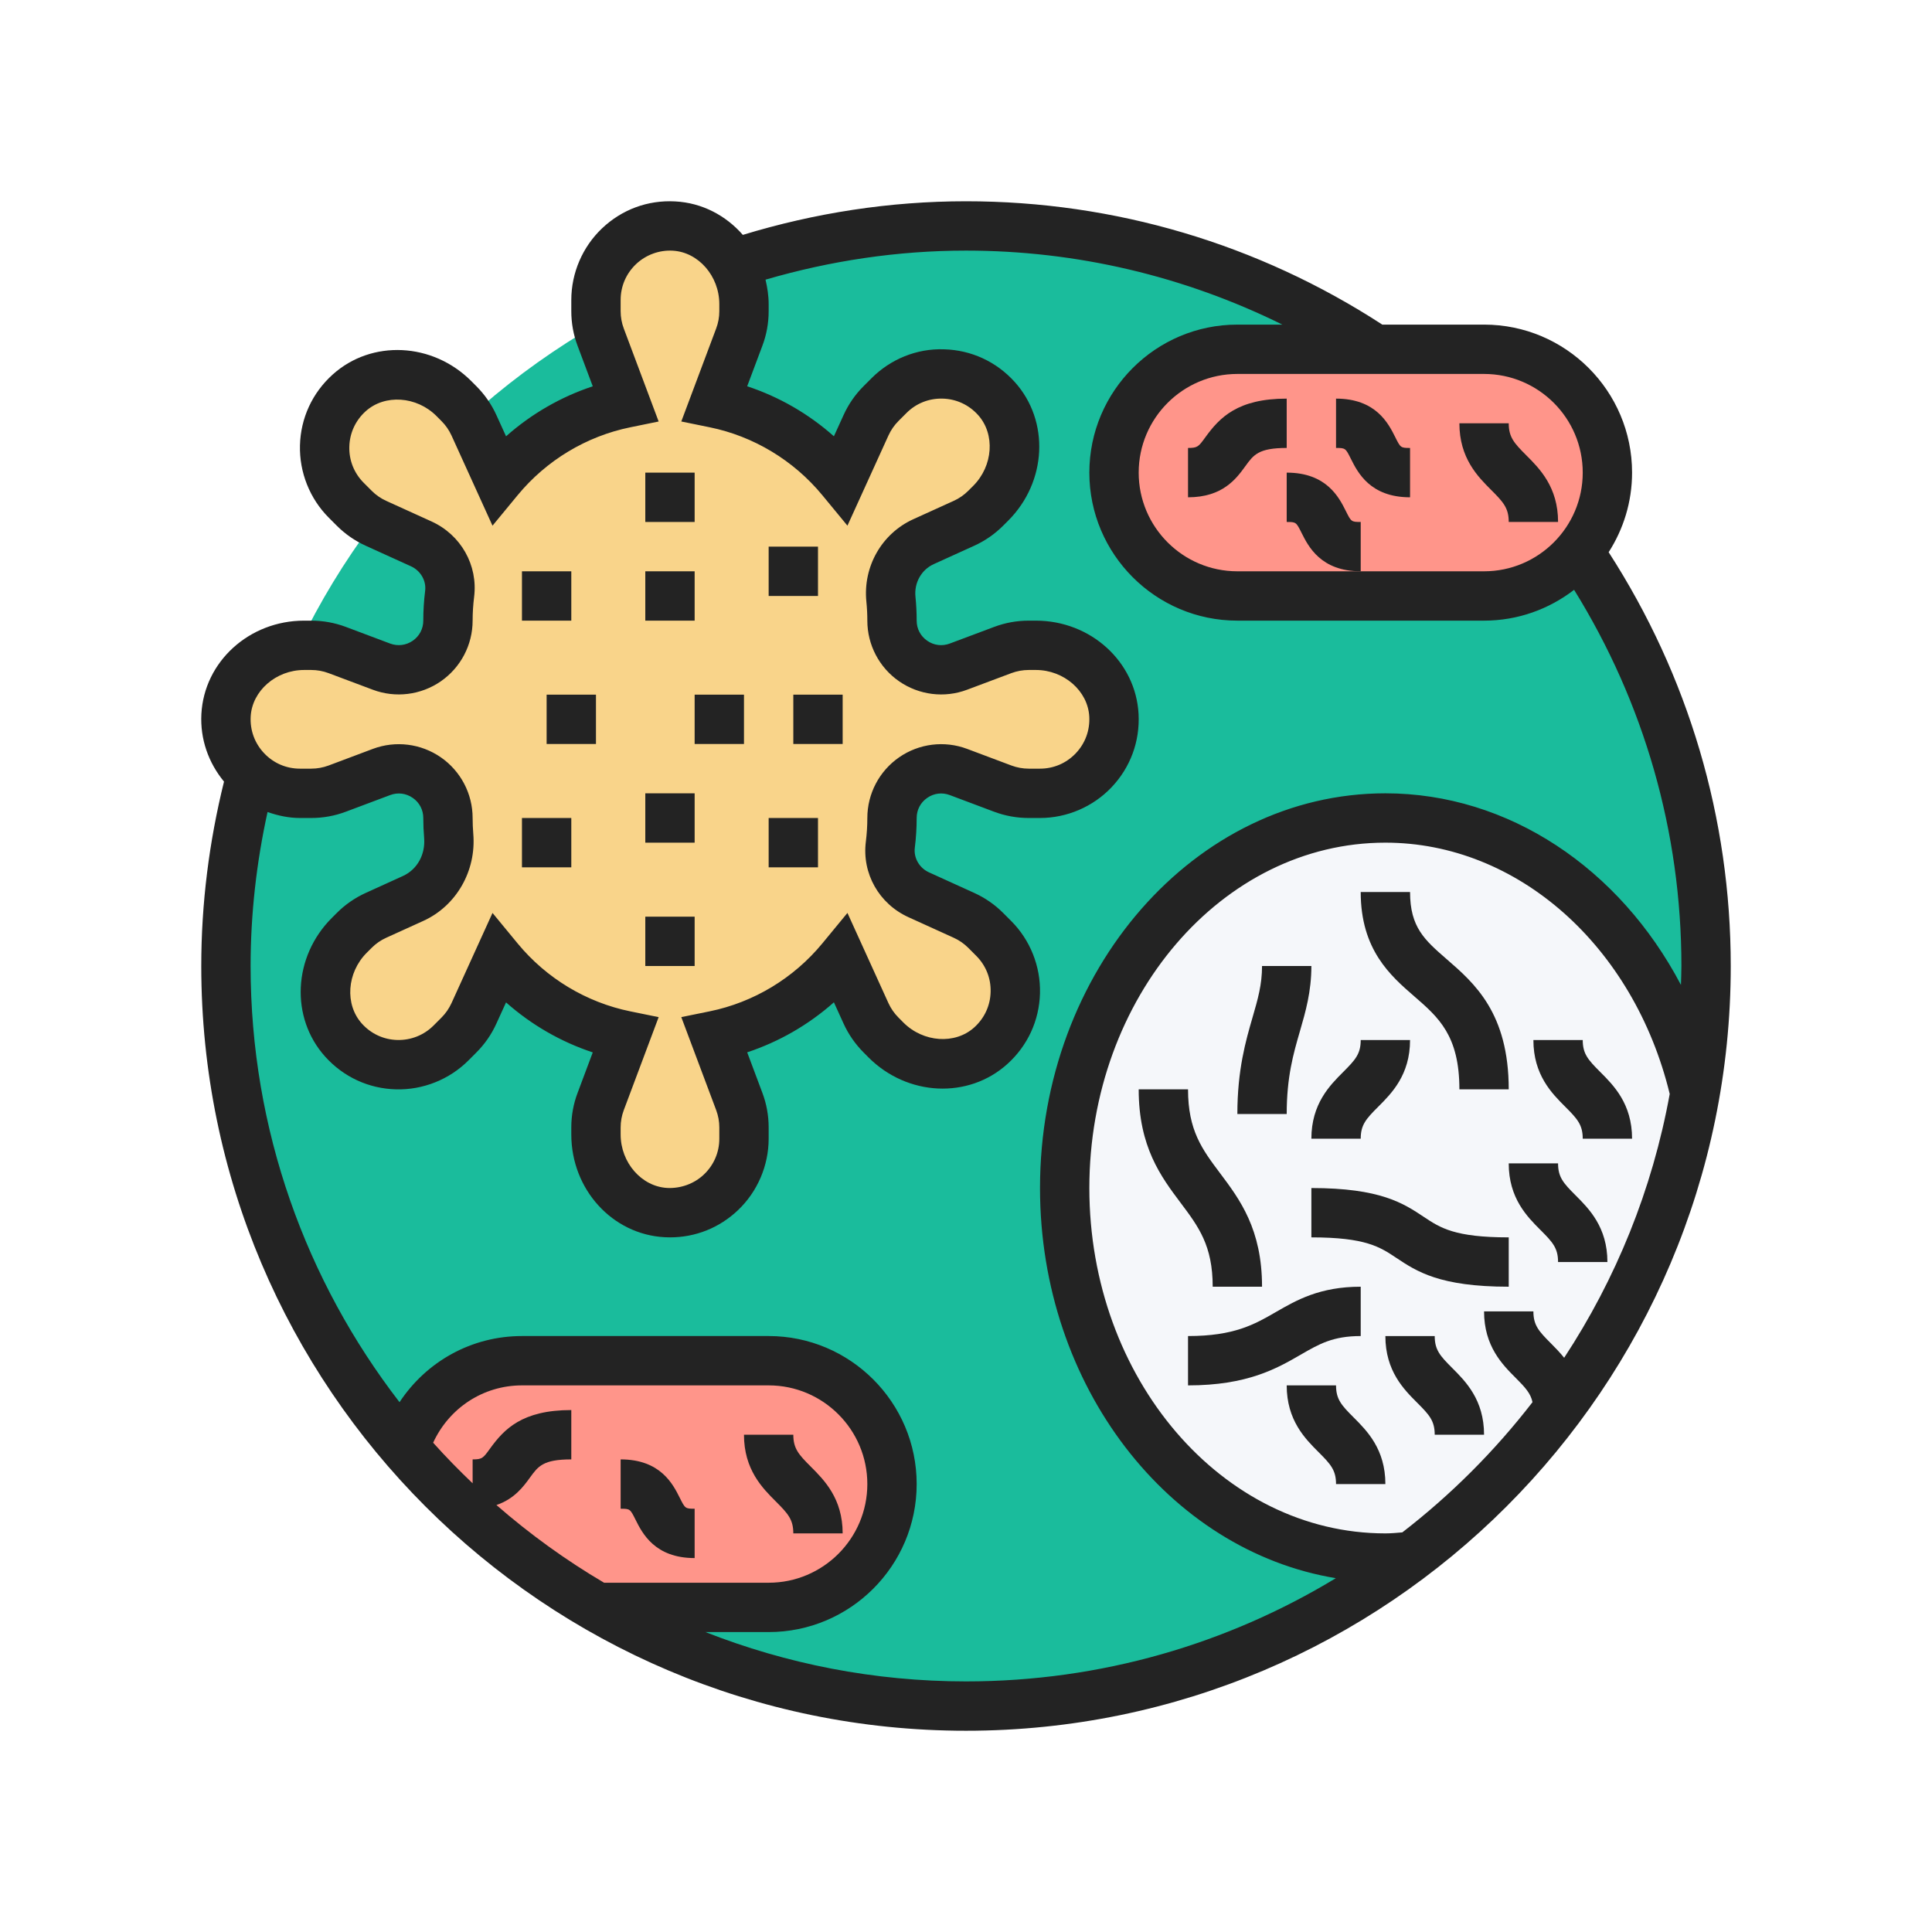 <svg width="240" height="240" viewBox="0 0 240 240" fill="none" xmlns="http://www.w3.org/2000/svg">
<g clip-path="url(#clip0)" filter="url(#filter0_d)">
<path d="M211.936 105.001C211.936 155.775 170.774 196.936 120.001 196.936C69.227 196.936 28.066 155.775 28.066 105.001C28.066 54.228 69.227 13.067 120.001 13.067C170.774 13.067 211.936 54.228 211.936 105.001Z" fill="#1ABC9C"/>
<path d="M210.556 120.783C208.044 135.401 202.099 148.793 193.549 160.162C188.4 167.057 182.271 173.186 175.407 178.365C174.303 178.457 173.2 178.549 172.097 178.549C150.094 178.549 132.259 157.955 132.259 132.582C132.259 107.207 150.094 86.615 172.097 86.615C190.545 86.615 206.021 101.109 210.556 120.753V120.783Z" fill="#F5F7FA"/>
<path d="M196.154 53.487C195.847 53.855 195.54 54.223 195.204 54.56C192.414 57.318 188.584 59.034 184.355 59.034H153.71C145.251 59.034 138.388 52.169 138.388 43.712C138.388 39.483 140.104 35.652 142.862 32.863C145.651 30.105 149.482 28.389 153.71 28.389H184.355C192.812 28.389 199.678 35.253 199.678 43.712C199.678 47.419 198.359 50.821 196.154 53.487Z" fill="#FF958A"/>
<path d="M74.156 184.679C65.085 179.468 56.995 172.757 50.252 164.851C52.214 158.599 57.945 154.034 64.84 154.034H95.485C103.942 154.034 110.807 160.897 110.807 169.356C110.807 177.813 103.942 184.679 95.485 184.679H74.156Z" fill="#FF958A"/>
<path d="M124.566 65.745C125.609 65.347 126.682 65.163 127.785 65.163H128.674C133.638 65.163 138.112 68.901 138.388 73.866C138.663 79.167 134.434 83.55 129.194 83.55H127.785C126.682 83.55 125.609 83.366 124.566 82.968L119.051 80.884C118.346 80.608 117.641 80.486 116.936 80.486C113.688 80.486 110.807 83.121 110.807 86.615C110.807 87.749 110.746 88.852 110.593 89.924C110.287 92.559 111.726 95.072 114.117 96.145L119.755 98.718C120.767 99.179 121.656 99.791 122.452 100.589L123.433 101.569C127.141 105.277 127.019 111.344 123.065 114.9C119.387 118.24 113.596 117.719 110.071 114.195L109.459 113.581C108.662 112.785 108.05 111.897 107.59 110.885L104.526 104.143C100.572 108.923 95.055 112.356 88.774 113.643L91.838 121.825C92.236 122.868 92.42 123.941 92.42 125.043V126.453C92.42 131.693 88.038 135.922 82.736 135.646C77.771 135.371 74.033 130.896 74.033 125.932V125.043C74.033 123.941 74.217 122.868 74.615 121.825L77.68 113.643C71.398 112.356 65.881 108.923 61.928 104.143L58.864 110.885C58.404 111.897 57.792 112.785 56.995 113.581L56.014 114.563C52.307 118.271 46.239 118.148 42.684 114.195C39.344 110.517 39.865 104.726 43.389 101.201L44.002 100.589C44.798 99.791 45.687 99.179 46.698 98.718L51.325 96.604C54.328 95.256 56.014 92.13 55.738 88.82C55.676 88.115 55.646 87.349 55.646 86.615C55.646 82.355 51.386 79.413 47.403 80.884L41.886 82.968C40.845 83.366 39.772 83.55 38.669 83.55H37.26C34.93 83.55 32.815 82.691 31.192 81.252C29.139 79.474 27.913 76.808 28.066 73.866C28.341 68.901 32.815 65.163 37.78 65.163H38.669C39.772 65.163 40.845 65.347 41.886 65.745L47.403 67.829C48.108 68.105 48.813 68.228 49.517 68.228C52.766 68.228 55.646 65.593 55.646 62.099C55.646 60.964 55.708 59.862 55.86 58.789C56.167 56.154 54.728 53.64 52.337 52.568L46.698 49.993C45.687 49.534 44.798 48.92 44.002 48.124L43.02 47.144C39.312 43.436 39.435 37.369 43.389 33.813C47.066 30.474 52.857 30.994 56.381 34.518L56.995 35.13C57.792 35.928 58.404 36.816 58.864 37.828L61.928 44.569C65.881 39.788 71.398 36.357 77.68 35.07L74.615 26.887C74.217 25.845 74.033 24.773 74.033 23.67V22.26C74.033 17.02 78.416 12.791 83.718 13.067C86.873 13.251 89.54 15.12 91.041 17.725C91.93 19.226 92.42 20.973 92.42 22.781V23.67C92.42 24.773 92.236 25.845 91.838 26.887L88.774 35.07C95.055 36.357 100.572 39.788 104.526 44.569L107.59 37.828C108.05 36.816 108.662 35.928 109.459 35.13L110.439 34.15C114.147 30.442 120.215 30.565 123.77 34.518C127.11 38.195 126.589 43.987 123.065 47.511L122.452 48.124C121.656 48.92 120.767 49.534 119.755 49.993L114.729 52.292C111.971 53.548 110.378 56.399 110.685 59.432C110.746 60.291 110.807 61.21 110.807 62.099C110.807 66.359 115.067 69.3 119.051 67.829L124.566 65.745Z" fill="#F9D48A"/>
<path d="M80.162 43.712H86.291V49.841H80.162V43.712Z" fill="#232323"/>
<path d="M64.84 55.97H70.969V62.099H64.84V55.97Z" fill="#232323"/>
<path d="M67.904 71.292H74.033V77.421H67.904V71.292Z" fill="#232323"/>
<path d="M80.162 98.872H86.291V105.001H80.162V98.872Z" fill="#232323"/>
<path d="M95.485 86.615H101.614V92.743H95.485V86.615Z" fill="#232323"/>
<path d="M64.84 86.615H70.969V92.743H64.84V86.615Z" fill="#232323"/>
<path d="M86.291 71.292H92.42V77.421H86.291V71.292Z" fill="#232323"/>
<path d="M95.485 52.905H101.614V59.034H95.485V52.905Z" fill="#232323"/>
<path d="M80.162 55.969H86.291V62.099H80.162V55.969Z" fill="#232323"/>
<path d="M98.549 71.292H104.678V77.421H98.549V71.292Z" fill="#232323"/>
<path d="M80.162 83.55H86.291V89.679H80.162V83.55Z" fill="#232323"/>
<path d="M199.833 53.597C201.666 50.738 202.742 47.352 202.742 43.711C202.742 33.57 194.496 25.324 184.355 25.324H171.714C156.315 15.309 138.455 10.002 120.001 10.002C110.541 10.002 101.234 11.448 92.277 14.178C90.177 11.773 87.224 10.195 83.879 10.02C80.46 9.832 77.251 11.031 74.787 13.367C72.361 15.671 70.969 18.912 70.969 22.259V23.657C70.969 25.137 71.232 26.587 71.75 27.959L73.635 32.988C69.667 34.299 65.995 36.421 62.863 39.2L61.662 36.559C61.05 35.213 60.206 34.006 59.173 32.97L58.551 32.345C53.731 27.521 46.164 27.169 41.327 31.526C38.795 33.807 37.351 36.93 37.263 40.325C37.177 43.671 38.482 46.95 40.848 49.313L41.835 50.302C42.877 51.344 44.084 52.182 45.432 52.794L51.056 55.349C52.248 55.893 52.971 57.142 52.812 58.402C52.658 59.63 52.582 60.875 52.582 62.098C52.582 63.109 52.106 64.019 51.273 64.595C50.436 65.174 49.413 65.294 48.473 64.948L42.959 62.876C41.578 62.358 40.131 62.098 38.657 62.098H37.78C30.961 62.098 25.358 67.194 25.016 73.704C24.855 76.801 25.881 79.731 27.827 82.094C25.979 89.559 25.002 97.25 25.002 105.001C25.002 157.382 67.616 200 120.001 200C172.384 200 215 157.382 215 105.001C215 86.632 209.729 68.929 199.833 53.597ZM196.613 43.711C196.613 50.471 191.116 55.969 184.355 55.969H153.71C146.95 55.969 141.452 50.471 141.452 43.711C141.452 36.95 146.95 31.453 153.71 31.453H184.355C191.116 31.453 196.613 36.95 196.613 43.711ZM37.78 68.227H38.657C39.392 68.227 40.122 68.359 40.809 68.616L46.321 70.684C49.128 71.736 52.287 71.347 54.764 69.633C57.237 67.92 58.711 65.104 58.711 62.098C58.711 61.127 58.775 60.136 58.895 59.162C59.392 55.212 57.261 51.437 53.596 49.773L47.973 47.217C47.298 46.91 46.695 46.49 46.178 45.972L45.187 44.98C43.986 43.778 43.348 42.185 43.394 40.486C43.438 38.789 44.161 37.226 45.429 36.083C47.81 33.941 51.752 34.214 54.219 36.678L54.843 37.307C55.361 37.824 55.781 38.43 56.088 39.099L61.181 50.302L64.304 46.515C67.87 42.188 72.844 39.191 78.305 38.079L81.82 37.361L77.487 25.804C77.23 25.119 77.098 24.395 77.098 23.657V22.259C77.098 20.561 77.779 18.984 79.01 17.812C80.242 16.645 81.903 16.048 83.558 16.14C86.754 16.309 89.356 19.286 89.356 22.78V23.657C89.356 24.395 89.224 25.119 88.964 25.807L84.633 37.358L88.148 38.076C93.61 39.188 98.582 42.185 102.15 46.512L105.272 50.299L110.366 39.099C110.676 38.424 111.092 37.818 111.614 37.296L112.6 36.31C113.798 35.108 115.386 34.474 117.095 34.517C118.793 34.561 120.357 35.284 121.499 36.553C123.641 38.93 123.372 42.874 120.899 45.351L120.279 45.969C119.761 46.487 119.158 46.907 118.483 47.214L113.451 49.5C109.529 51.282 107.188 55.393 107.623 59.732C107.702 60.51 107.743 61.297 107.743 62.098C107.743 65.104 109.217 67.92 111.69 69.633C114.167 71.347 117.319 71.742 120.135 70.681L125.642 68.616C126.332 68.359 127.062 68.227 127.797 68.227H128.674C132.17 68.227 135.145 70.826 135.314 74.022C135.403 75.728 134.809 77.344 133.638 78.576C132.47 79.807 130.893 80.485 129.194 80.485H127.797C127.058 80.485 126.332 80.353 125.645 80.096L120.132 78.026C117.319 76.973 114.162 77.362 111.69 79.078C109.217 80.792 107.743 83.608 107.743 86.614C107.743 87.613 107.678 88.594 107.559 89.553C107.062 93.503 109.193 97.275 112.857 98.939L118.481 101.495C119.155 101.802 119.758 102.221 120.276 102.738L121.267 103.732C122.468 104.931 123.106 106.527 123.059 108.224C123.016 109.922 122.293 111.484 121.024 112.628C118.647 114.773 114.705 114.498 112.235 112.034L111.611 111.405C111.092 110.887 110.673 110.281 110.366 109.613L105.272 98.406L102.15 102.197C98.582 106.524 93.613 109.521 88.148 110.633L84.633 111.35L88.967 122.906C89.224 123.593 89.356 124.316 89.356 125.055V126.452C89.356 128.149 88.675 129.728 87.444 130.899C86.212 132.07 84.529 132.652 82.896 132.572C79.7 132.403 77.098 129.424 77.098 125.932V125.055C77.098 124.316 77.23 123.593 77.49 122.903L81.82 111.353L78.305 110.636C72.841 109.524 67.87 106.527 64.304 102.2L61.181 98.409L56.088 109.61C55.778 110.284 55.361 110.89 54.84 111.411L53.854 112.399C52.652 113.597 51.047 114.23 49.357 114.191C47.66 114.148 46.097 113.425 44.954 112.156C42.812 109.779 43.082 105.834 45.555 103.358L46.175 102.738C46.692 102.221 47.295 101.802 47.97 101.495L52.582 99.399C56.685 97.536 59.179 93.187 58.793 88.582C58.741 87.935 58.711 87.278 58.711 86.614C58.711 83.608 57.237 80.792 54.764 79.078C52.29 77.365 49.134 76.973 46.318 78.029L40.809 80.099C40.122 80.353 39.395 80.485 38.657 80.485H37.26C35.561 80.485 33.984 79.807 32.815 78.573C31.645 77.341 31.051 75.725 31.14 74.022C31.308 70.826 34.283 68.227 37.78 68.227ZM53.807 164.218C55.79 159.907 60.029 157.097 64.84 157.097H95.485C102.245 157.097 107.743 162.595 107.743 169.355C107.743 176.116 102.245 181.613 95.485 181.613H75.042C70.282 178.809 65.808 175.572 61.668 171.96C63.89 171.206 65.021 169.674 65.832 168.552C66.853 167.142 67.469 166.291 70.969 166.291V160.162C64.855 160.162 62.627 162.53 60.869 164.954C60.013 166.137 59.904 166.291 58.711 166.291V169.262C57.013 167.642 55.374 165.969 53.807 164.218ZM87.634 187.742H95.485C105.625 187.742 113.872 179.496 113.872 169.355C113.872 159.215 105.625 150.968 95.485 150.968H64.84C58.57 150.968 52.962 154.14 49.631 159.185C38.047 144.173 31.131 125.382 31.131 105.001C31.131 98.541 31.862 92.129 33.236 85.872C34.526 86.322 35.874 86.614 37.26 86.614H38.657C40.134 86.614 41.584 86.353 42.962 85.833L48.47 83.766C49.422 83.412 50.436 83.537 51.273 84.117C52.106 84.693 52.582 85.602 52.582 86.614C52.582 87.444 52.619 88.269 52.687 89.09C52.857 91.158 51.825 93.015 50.047 93.822L45.432 95.921C44.087 96.533 42.877 97.373 41.835 98.415L41.219 99.031C36.398 103.849 36.04 111.417 40.397 116.262C42.675 118.791 45.8 120.234 49.196 120.323C52.53 120.412 55.819 119.104 58.184 116.738L59.167 115.753C60.209 114.715 61.05 113.505 61.662 112.156L62.863 109.521C65.992 112.3 69.667 114.42 73.635 115.733L71.753 120.756C71.232 122.125 70.969 123.575 70.969 125.055V125.932C70.969 132.746 76.065 138.351 82.572 138.692C82.794 138.704 83.019 138.71 83.239 138.71C86.393 138.71 89.362 137.527 91.663 135.345C94.093 133.041 95.485 129.798 95.485 126.452V125.055C95.485 123.575 95.222 122.125 94.704 120.753L92.818 115.724C96.787 114.411 100.459 112.291 103.59 109.512L104.792 112.153C105.404 113.499 106.248 114.706 107.28 115.742L107.901 116.367C112.723 121.187 120.285 121.54 125.127 117.185C127.659 114.905 129.101 111.779 129.191 108.387C129.277 105.041 127.972 101.764 125.606 99.402L124.618 98.412C123.577 97.37 122.369 96.533 121.021 95.921L115.398 93.365C114.205 92.822 113.483 91.573 113.641 90.313C113.795 89.081 113.872 87.833 113.872 86.614C113.872 85.602 114.346 84.693 115.18 84.117C116.013 83.534 117.038 83.412 117.981 83.766L123.492 85.836C124.87 86.353 126.32 86.614 127.797 86.614H129.194C132.54 86.614 135.78 85.222 138.084 82.795C140.423 80.331 141.611 77.105 141.437 73.704C141.096 67.194 135.492 62.098 128.674 62.098H127.797C126.326 62.098 124.876 62.358 123.492 62.879L117.984 64.944C117.034 65.3 116.018 65.177 115.18 64.595C114.346 64.019 113.872 63.109 113.872 62.098C113.872 61.089 113.819 60.093 113.722 59.116C113.547 57.396 114.46 55.776 115.989 55.08L121.021 52.794C122.366 52.182 123.577 51.341 124.618 50.299L125.235 49.683C130.055 44.866 130.414 37.296 126.056 32.453C123.779 29.924 120.653 28.48 117.258 28.392C113.887 28.275 110.635 29.611 108.27 31.977L107.286 32.96C106.243 34 105.404 35.21 104.792 36.559L103.59 39.197C100.462 36.415 96.787 34.293 92.818 32.985L94.701 27.962C95.222 26.587 95.485 25.137 95.485 23.657V22.78C95.485 21.727 95.325 20.721 95.096 19.74C103.158 17.39 111.509 16.131 120.001 16.131C133.754 16.131 147.137 19.315 159.299 25.324H153.71C143.57 25.324 135.323 33.57 135.323 43.711C135.323 53.852 143.57 62.098 153.71 62.098H184.355C188.566 62.098 192.437 60.66 195.54 58.27C204.237 72.3 208.871 88.354 208.871 105.001C208.871 105.788 208.831 106.566 208.813 107.349C201.21 92.886 187.414 83.549 172.097 83.549C148.439 83.549 129.194 105.545 129.194 132.581C129.194 157.223 145.198 177.616 165.941 181.049C152.527 189.182 136.8 193.871 120.001 193.871C108.582 193.871 97.672 191.683 87.634 187.742ZM174.2 175.358C173.504 175.417 172.808 175.484 172.097 175.484C151.819 175.484 135.323 156.238 135.323 132.581C135.323 108.923 151.819 89.678 172.097 89.678C188.507 89.678 202.947 102.491 207.418 120.893C205.257 132.81 200.719 143.904 194.306 153.668C193.751 152.981 193.172 152.387 192.651 151.866C191.149 150.364 190.484 149.626 190.484 147.904H184.355C184.355 152.237 186.645 154.53 188.317 156.199C189.494 157.376 190.144 158.1 190.373 159.182C185.697 165.239 180.258 170.679 174.2 175.358Z" fill="#232323"/>
<path d="M175.706 108.786C178.7 111.385 181.291 113.634 181.291 120.324H187.42C187.42 110.836 183.15 107.134 179.721 104.159C176.975 101.771 175.162 100.2 175.162 95.808H169.032C169.032 102.993 172.731 106.206 175.706 108.786Z" fill="#232323"/>
<path d="M156.775 144.84C156.775 137.69 154.008 133.997 151.564 130.743C149.336 127.777 147.581 125.432 147.581 120.324H141.452C141.452 127.473 144.219 131.166 146.662 134.421C148.889 137.387 150.646 139.731 150.646 144.84H156.775Z" fill="#232323"/>
<path d="M162.904 132.582V138.711C169.636 138.711 171.407 139.893 173.46 141.261C175.98 142.937 178.829 144.84 187.42 144.84V138.711C180.686 138.711 178.916 137.527 176.863 136.161C174.343 134.485 171.493 132.582 162.904 132.582Z" fill="#232323"/>
<path d="M161.482 113.098C162.181 110.686 162.904 108.192 162.904 105.001H156.775C156.775 107.321 156.254 109.116 155.594 111.391C154.755 114.286 153.71 117.894 153.71 123.389H159.839C159.839 118.763 160.673 115.883 161.482 113.098Z" fill="#232323"/>
<path d="M169.033 150.969V144.84C163.945 144.84 161.053 146.51 158.497 147.984C155.836 149.519 153.33 150.969 147.581 150.969V157.098C154.97 157.098 158.626 154.99 161.561 153.291C163.896 151.943 165.588 150.969 169.033 150.969Z" fill="#232323"/>
<path d="M196.613 126.453H202.742C202.742 122.12 200.453 119.827 198.78 118.157C197.277 116.655 196.613 115.917 196.613 114.195H190.484C190.484 118.528 192.773 120.821 194.446 122.491C195.949 123.992 196.613 124.731 196.613 126.453Z" fill="#232323"/>
<path d="M193.548 129.517H187.419C187.419 133.851 189.709 136.143 191.382 137.813C192.884 139.314 193.548 140.053 193.548 141.775H199.678C199.678 137.442 197.388 135.15 195.715 133.48C194.213 131.977 193.548 131.24 193.548 129.517Z" fill="#232323"/>
<path d="M169.033 126.453C169.033 124.731 169.697 123.992 171.199 122.491C172.872 120.821 175.162 118.528 175.162 114.195H169.033C169.033 115.917 168.368 116.655 166.866 118.157C165.193 119.827 162.904 122.12 162.904 126.453H169.033Z" fill="#232323"/>
<path d="M165.968 157.098H159.839C159.839 161.431 162.129 163.724 163.801 165.394C165.304 166.894 165.968 167.634 165.968 169.356H172.097C172.097 165.022 169.808 162.73 168.135 161.06C166.633 159.558 165.968 158.82 165.968 157.098Z" fill="#232323"/>
<path d="M178.226 150.969H172.097C172.097 155.302 174.386 157.595 176.059 159.264C177.562 160.765 178.226 161.505 178.226 163.227H184.355C184.355 158.893 182.066 156.601 180.393 154.931C178.89 153.429 178.226 152.691 178.226 150.969Z" fill="#232323"/>
<path d="M98.549 175.485H104.678C104.678 171.151 102.389 168.859 100.716 167.189C99.214 165.687 98.549 164.949 98.549 163.227H92.42C92.42 167.56 94.71 169.853 96.382 171.523C97.885 173.023 98.549 173.763 98.549 175.485Z" fill="#232323"/>
<path d="M78.952 173.789C79.785 175.453 81.332 178.549 86.291 178.549V172.42C85.121 172.42 85.108 172.395 84.437 171.05C83.604 169.386 82.057 166.291 77.098 166.291V172.42C78.268 172.42 78.28 172.444 78.952 173.789Z" fill="#232323"/>
<path d="M187.42 49.841H193.549C193.549 45.507 191.259 43.215 189.586 41.545C188.084 40.042 187.42 39.305 187.42 37.583H181.291C181.291 41.916 183.58 44.208 185.253 45.878C186.755 47.379 187.42 48.118 187.42 49.841Z" fill="#232323"/>
<path d="M149.739 39.311C148.883 40.493 148.774 40.647 147.581 40.647V46.776C151.9 46.776 153.587 44.446 154.702 42.908C155.723 41.498 156.339 40.647 159.839 40.647V34.518C153.725 34.518 151.497 36.887 149.739 39.311Z" fill="#232323"/>
<path d="M167.179 48.47C166.345 46.806 164.798 43.712 159.839 43.712V49.841C161.009 49.841 161.021 49.864 161.693 51.21C162.527 52.874 164.074 55.97 169.033 55.97V49.841C167.863 49.841 167.849 49.815 167.179 48.47Z" fill="#232323"/>
<path d="M167.822 42.016C168.656 43.68 170.203 46.776 175.162 46.776V40.647C173.992 40.647 173.978 40.622 173.308 39.276C172.474 37.612 170.927 34.518 165.968 34.518V40.647C167.138 40.647 167.15 40.671 167.822 42.016Z" fill="#232323"/>
</g>
<defs>
<filter id="filter0_d" x="0" y="0" width="240" height="240" filterUnits="userSpaceOnUse" color-interpolation-filters="sRGB">
<feFlood flood-opacity="0" result="BackgroundImageFix"/>
<feColorMatrix in="SourceAlpha" type="matrix" values="0 0 0 0 0 0 0 0 0 0 0 0 0 0 0 0 0 0 127 0"/>
<feOffset dy="15"/>
<feGaussianBlur stdDeviation="12.5"/>
<feColorMatrix type="matrix" values="0 0 0 0 0 0 0 0 0 0 0 0 0 0 0 0 0 0 0.25 0"/>
<feBlend mode="normal" in2="BackgroundImageFix" result="effect1_dropShadow"/>
<feBlend mode="normal" in="SourceGraphic" in2="effect1_dropShadow" result="shape"/>
</filter>
<clipPath id="clip0">
<rect width="190" height="190" fill="white" transform="translate(25 10)"/>
</clipPath>
</defs>
</svg>
